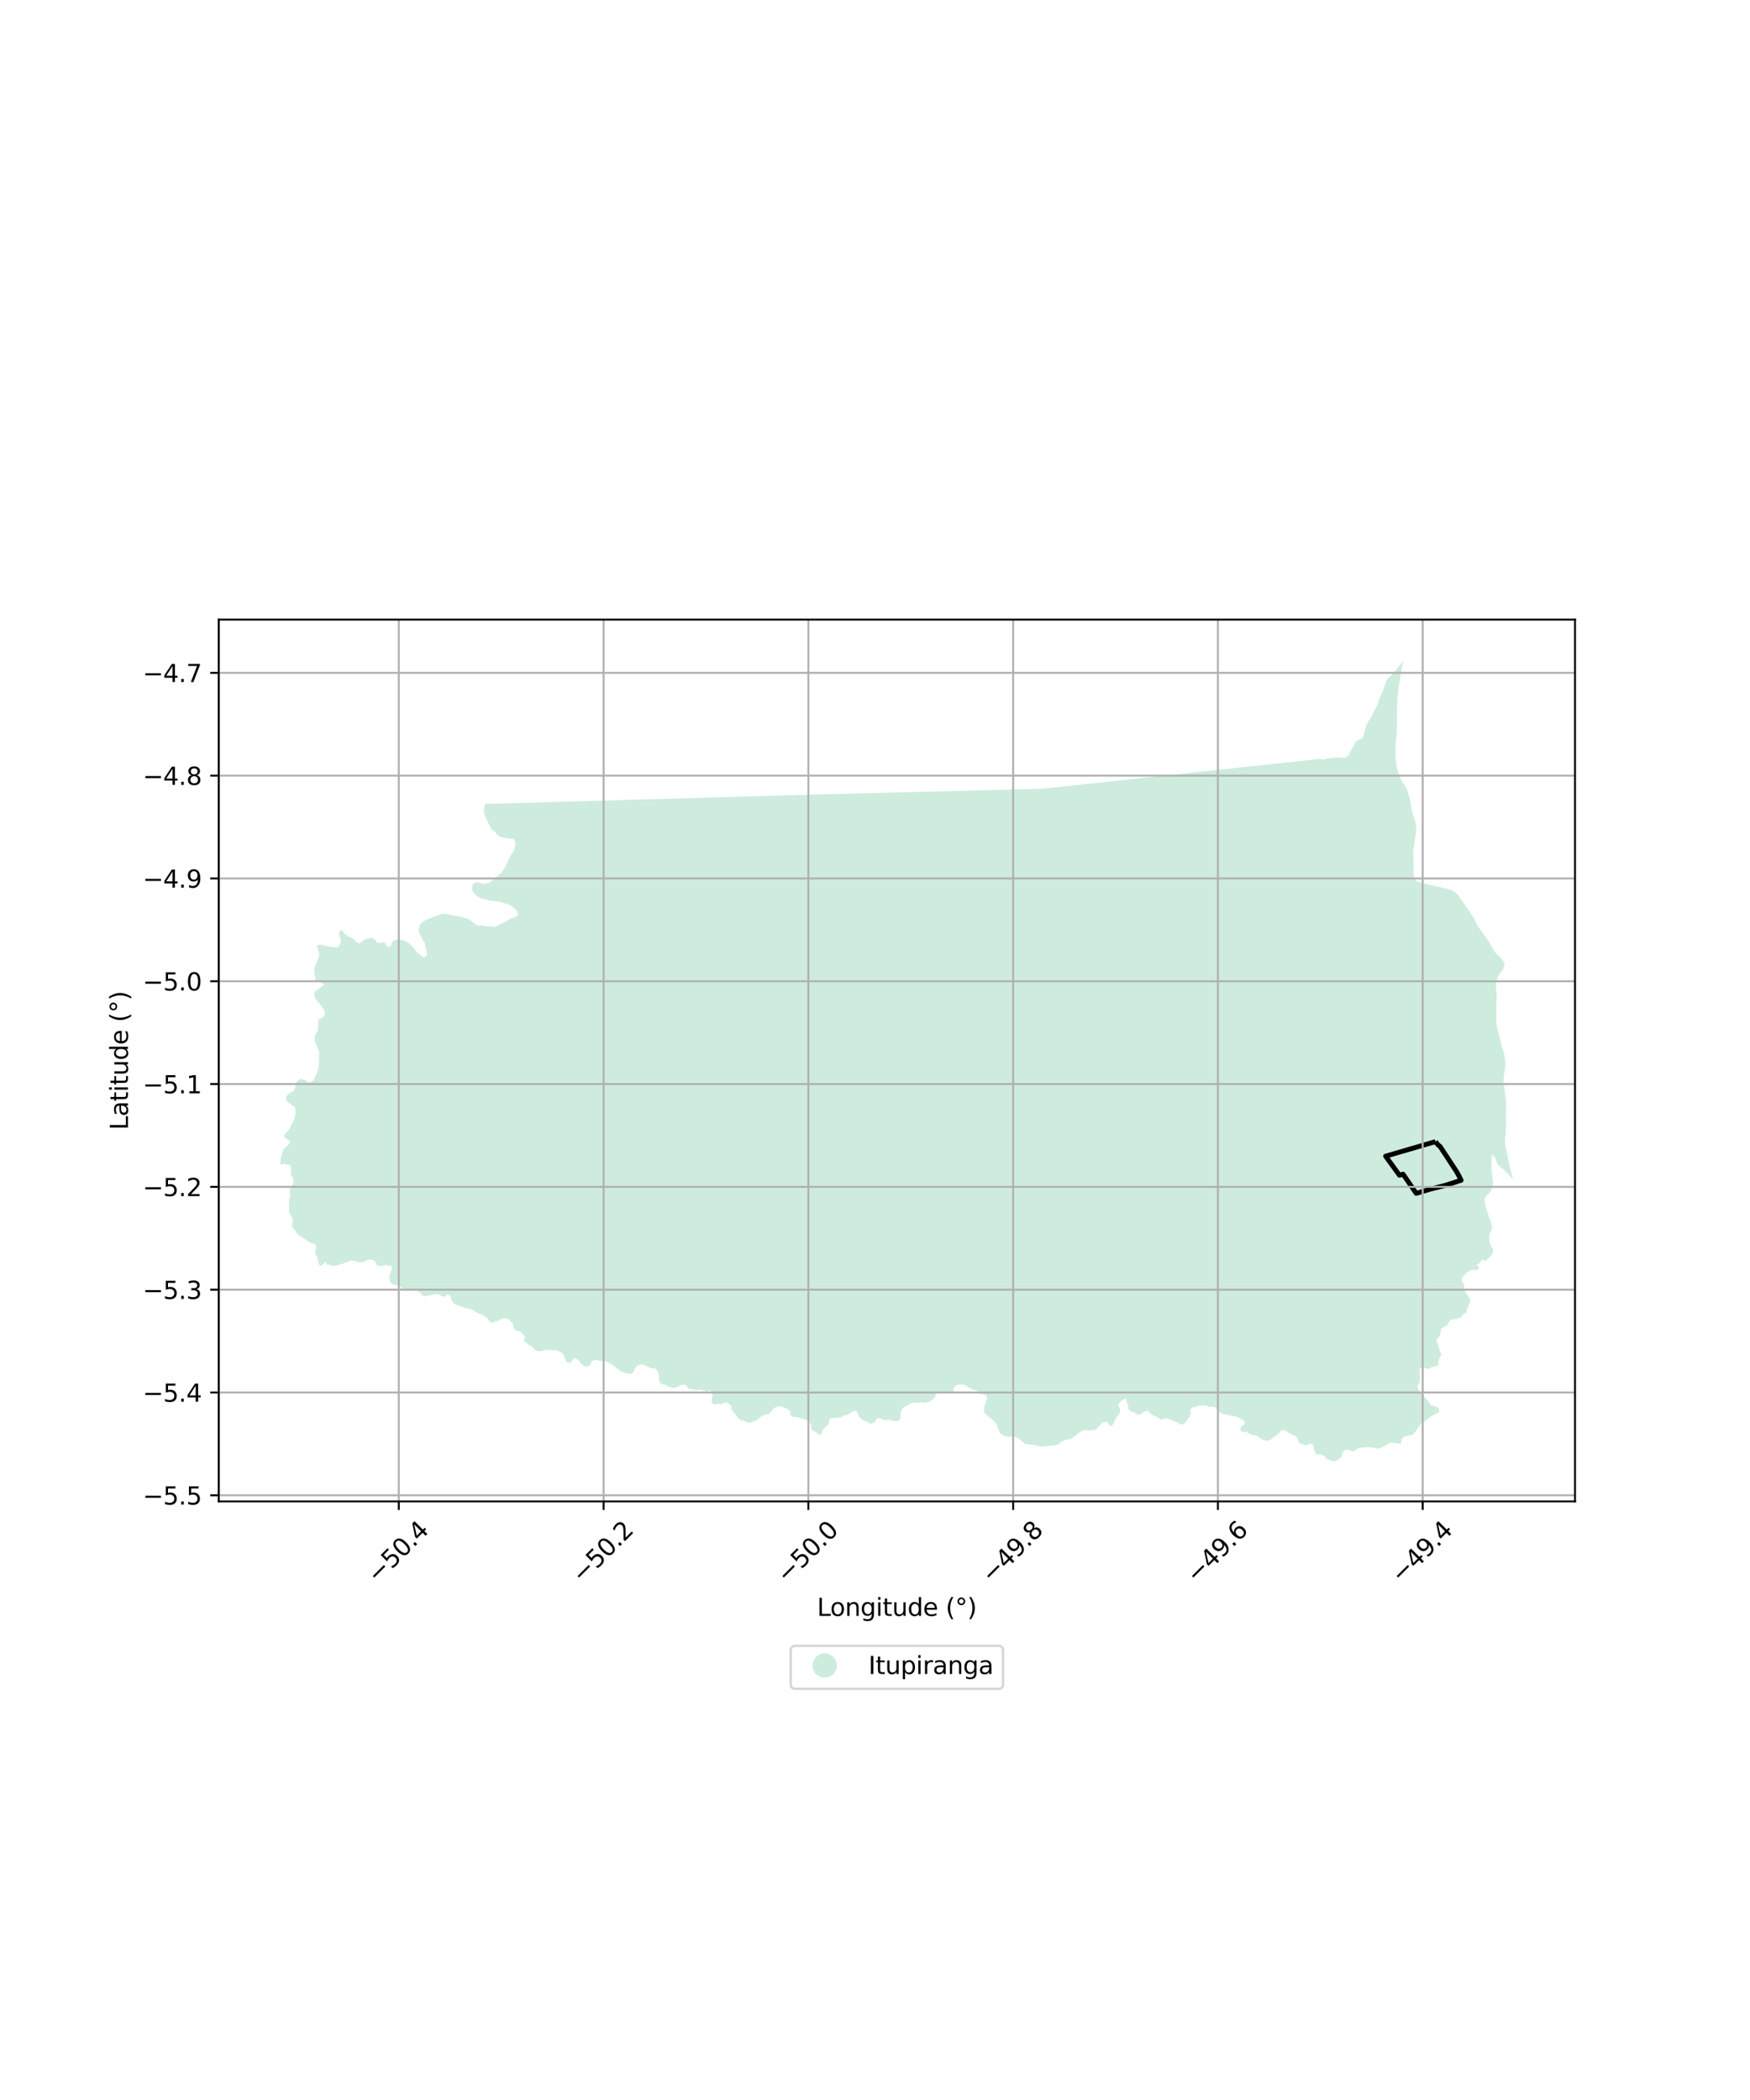 <?xml version="1.0" encoding="utf-8" standalone="no"?>
<!DOCTYPE svg PUBLIC "-//W3C//DTD SVG 1.1//EN"
  "http://www.w3.org/Graphics/SVG/1.1/DTD/svg11.dtd">
<svg xmlns:xlink="http://www.w3.org/1999/xlink" width="720pt" height="864pt" viewBox="0 0 720 864" xmlns="http://www.w3.org/2000/svg" version="1.1">
 <defs>
  <style type="text/css">*{stroke-linejoin: round; stroke-linecap: butt}</style>
 </defs>
 <g id="figure_1">
  <g id="patch_1">
   <path d="M 0 864 
L 720 864 
L 720 0 
L 0 0 
z
" style="fill: #ffffff"/>
  </g>
  <g id="axes_1">
   <g id="patch_2">
    <path d="M 90 617.728 
L 648 617.728 
L 648 254.912 
L 90 254.912 
z
" style="fill: #ffffff"/>
   </g>
   <g id="PatchCollection_1">
    <path d="M 464.714 580.087 
L 464.33 579.726 
L 464.214 578.346 
L 463.605 577 
L 463.193 575.351 
L 462.011 575.924 
L 461.054 576.643 
L 460.828 576.812 
L 459.952 578.143 
L 460.786 579.45 
L 460.855 581.211 
L 459.709 582.589 
L 458.714 584.237 
L 458.221 585.537 
L 457.416 586.726 
L 456.196 586.265 
L 455.671 585.036 
L 454.371 585.072 
L 453.037 585.642 
L 452.077 586.866 
L 450.98 588.129 
L 449.339 588.435 
L 448.006 588.546 
L 446.218 588.35 
L 444.766 588.921 
L 443.548 589.726 
L 442.32 590.834 
L 441.288 591.559 
L 439.923 592.133 
L 438.654 592.321 
L 437.017 592.932 
L 435.569 594.193 
L 434.352 594.533 
L 433.98 594.6 
L 433.608 594.666 
L 432.863 594.799 
L 431.602 594.797 
L 428.138 595.248 
L 426.731 594.747 
L 425.011 594.439 
L 423.151 594.319 
L 421.735 594.084 
L 420.718 593.241 
L 419.455 591.971 
L 417.56 591.084 
L 415.416 591.118 
L 414.013 591.04 
L 412.645 590.501 
L 411.391 589.536 
L 410.665 587.928 
L 410.211 586.508 
L 409.449 585.163 
L 408.385 584.162 
L 407.365 583.395 
L 405.155 581.549 
L 404.746 580.052 
L 405.015 578.711 
L 405.621 576.796 
L 406.162 575.38 
L 405.845 574.269 
L 405.789 574.074 
L 404.524 573.614 
L 403.121 573.57 
L 402.204 572.34 
L 400.604 571.801 
L 398.674 570.876 
L 397.069 569.991 
L 395.852 569.568 
L 394.178 569.717 
L 392.881 570.21 
L 392.272 571.283 
L 392.258 572.548 
L 390.517 572.584 
L 389.172 573.154 
L 387.882 572.999 
L 386.548 572.917 
L 385.217 573.376 
L 384.83 574.561 
L 383.531 575.939 
L 382.194 576.704 
L 380.863 577.083 
L 378.703 577.05 
L 376.37 577.072 
L 374.919 577.299 
L 373.548 577.983 
L 372.17 578.862 
L 371.176 579.629 
L 370.682 580.891 
L 370.517 582.308 
L 370.553 583.651 
L 369.639 584.684 
L 368.423 584.566 
L 366.94 584.522 
L 365.45 584.063 
L 364.119 584.401 
L 362.632 583.747 
L 361.021 583.373 
L 360.351 584.433 
L 359.424 585.466 
L 358.766 585.572 
L 357.787 585.729 
L 356.759 584.923 
L 355.506 584.534 
L 354.289 583.803 
L 353.408 582.881 
L 353.001 581.651 
L 352.206 580.348 
L 350.79 580.613 
L 349.689 581.49 
L 348.391 582.255 
L 346.906 582.482 
L 345.558 583.358 
L 344.341 583.202 
L 342.936 583.467 
L 341.569 583.578 
L 341.028 584.689 
L 340.949 585.952 
L 339.917 586.795 
L 338.856 587.828 
L 338.268 589.244 
L 337.425 590.506 
L 337.317 590.445 
L 336.258 589.853 
L 335.292 588.882 
L 334.01 588.467 
L 333.705 587.161 
L 333.601 585.898 
L 332.406 584.517 
L 330.851 583.912 
L 327.538 582.977 
L 325.934 582.896 
L 324.989 582.009 
L 325.223 580.631 
L 323.921 579.665 
L 322.179 578.934 
L 320.88 578.507 
L 319.396 578.882 
L 318.248 579.455 
L 317.251 580.911 
L 315.987 581.904 
L 314.422 582.09 
L 312.703 583.045 
L 311.323 584.309 
L 308.697 585.33 
L 307.403 585.212 
L 306.183 584.594 
L 304.839 584.321 
L 303.702 583.588 
L 301.841 580.97 
L 301.01 579.972 
L 300.941 578.668 
L 299.944 577.552 
L 298.543 576.969 
L 296.939 577.617 
L 294.951 577.649 
L 293.429 577.911 
L 292.704 576.374 
L 293.172 574.611 
L 292.984 573.189 
L 292.224 571.995 
L 290.924 572.53 
L 287.976 571.722 
L 286.674 571.899 
L 286.434 571.931 
L 285.037 571.635 
L 282.982 571.2 
L 282.513 570.261 
L 281.869 569.771 
L 280.521 569.731 
L 278.813 570.566 
L 277.584 570.986 
L 276.249 570.979 
L 274.813 570.363 
L 273.512 569.665 
L 272.143 569.544 
L 271.196 568.351 
L 271.125 566.664 
L 270.971 565.165 
L 270.446 563.861 
L 269.453 563.011 
L 267.932 562.891 
L 265.076 561.577 
L 263.741 561.418 
L 262.137 561.912 
L 261.261 562.983 
L 260.723 564.322 
L 259.493 565.281 
L 257.74 565.082 
L 255.233 564.074 
L 251.921 561.412 
L 249.794 560.447 
L 248.377 559.941 
L 246.823 559.936 
L 245.22 559.469 
L 243.58 559.921 
L 242.887 561.571 
L 241.698 562.219 
L 240.21 561.984 
L 239.19 561.173 
L 238.465 560.095 
L 237.369 559.132 
L 236.218 558.669 
L 235.457 559.701 
L 234.618 560.657 
L 233.014 560.422 
L 231.997 557.615 
L 231.119 556.537 
L 229.412 555.726 
L 228.107 555.49 
L 226.328 555.443 
L 224.718 555.401 
L 222.997 555.816 
L 221.406 556.043 
L 220.178 555.463 
L 218.249 553.556 
L 217.232 553.241 
L 217.074 553.116 
L 216.954 552.747 
L 216.855 552.608 
L 216.595 552.592 
L 216.451 552.495 
L 216.461 552.285 
L 216.203 552.174 
L 215.98 552.062 
L 215.833 551.922 
L 215.778 551.787 
L 215.731 551.407 
L 215.731 550.698 
L 216.002 549.953 
L 214.98 548.803 
L 213.883 547.721 
L 212.209 547.372 
L 211.294 546.294 
L 211.259 544.912 
L 210.28 543.834 
L 209.095 542.677 
L 207.763 542.327 
L 206.309 542.629 
L 205.244 543.277 
L 204.478 543.507 
L 203.61 543.768 
L 202.108 544.3 
L 201.243 543.378 
L 200.484 542.298 
L 199.232 541.374 
L 197.814 540.675 
L 196.635 540.327 
L 195.536 539.67 
L 194.317 538.784 
L 192.876 538.43 
L 191.498 538.193 
L 190.314 537.693 
L 188.722 537.225 
L 187.119 536.605 
L 186.091 535.642 
L 185.563 534.488 
L 185.491 533.221 
L 183.936 532.562 
L 182.859 533.481 
L 181.561 533.206 
L 180.428 532.396 
L 178.707 532.543 
L 175.466 533.258 
L 173.907 533.137 
L 173.148 532.057 
L 171.817 531.095 
L 170.564 530.781 
L 167.661 530.924 
L 166.41 530.726 
L 165.345 529.996 
L 164.043 528.953 
L 162.791 528.563 
L 161.461 528.522 
L 160.58 527.442 
L 160.173 525.982 
L 160.253 524.714 
L 161.212 522.147 
L 161.109 520.88 
L 159.774 520.609 
L 158.136 520.561 
L 156.721 521.017 
L 155.607 520.671 
L 155.478 520.631 
L 154.965 520.472 
L 154.793 519.891 
L 154.763 519.79 
L 154.555 519.089 
L 153.453 518.393 
L 151.969 518.196 
L 150.705 518.535 
L 149.642 519.221 
L 148.074 519.37 
L 146.586 519.054 
L 145.101 518.59 
L 143.848 518.777 
L 140.863 519.992 
L 139.528 520.294 
L 138.196 520.748 
L 136.932 520.935 
L 135.796 520.277 
L 134.463 520.349 
L 134.007 519.043 
L 132.964 520.152 
L 131.714 520.835 
L 130.871 519.606 
L 130.845 518.378 
L 130.392 516.955 
L 129.595 515.761 
L 130.142 513.198 
L 129.539 511.848 
L 127.932 511.417 
L 122.921 508.165 
L 122.457 507.864 
L 121.766 506.791 
L 120.082 504.593 
L 120.291 503.248 
L 120.431 501.636 
L 119.777 500.185 
L 118.923 498.964 
L 119.015 495.088 
L 118.89 493.749 
L 119.449 492.363 
L 119.286 491.139 
L 119.275 489.833 
L 119.495 488.568 
L 120.28 487.563 
L 120.805 486.178 
L 120.527 484.569 
L 119.802 483.385 
L 119.626 481.931 
L 119.779 480.587 
L 119.532 479.286 
L 118.129 479.183 
L 116.828 478.846 
L 115.364 479.19 
L 115.401 477.556 
L 115.59 476.173 
L 116.069 474.673 
L 116.432 473.098 
L 117.648 471.744 
L 118.7 470.97 
L 119.377 469.623 
L 118.385 468.823 
L 117.154 468.184 
L 116.923 466.841 
L 118.842 464.91 
L 119.52 463.868 
L 119.894 462.598 
L 120.876 461.058 
L 121.276 459.674 
L 121.568 458.255 
L 121.556 456.736 
L 121.24 455.417 
L 120.212 454.697 
L 120.043 454.62 
L 119.133 454.015 
L 117.601 452.619 
L 117.715 451.817 
L 117.821 451.071 
L 118.723 449.989 
L 120.958 448.71 
L 121.452 447.325 
L 121.777 445.719 
L 122.539 444.623 
L 123.838 443.859 
L 125.661 444.484 
L 126.798 445.371 
L 128.286 445.144 
L 129.325 443.998 
L 129.863 442.353 
L 130.555 441.166 
L 131.022 439.632 
L 131.175 438.287 
L 131.302 433.839 
L 131.196 432.419 
L 130.483 430.613 
L 129.923 429.459 
L 129.43 427.652 
L 129.663 425.887 
L 130.508 424.469 
L 130.858 423.208 
L 130.787 421.325 
L 131.069 419.446 
L 132.744 418.608 
L 133.736 417.27 
L 133.516 415.966 
L 132.615 414.386 
L 131.701 413.196 
L 130.485 411.806 
L 129.724 410.69 
L 129.315 409.497 
L 129.515 407.927 
L 130.998 406.972 
L 132.345 405.984 
L 133.408 405.066 
L 131.621 403.937 
L 129.807 403.611 
L 129.735 402.267 
L 129.43 400.735 
L 129.279 399.311 
L 129.466 398.046 
L 129.888 396.7 
L 130.494 395.628 
L 130.988 394.128 
L 131.304 392.901 
L 131.221 391.596 
L 130.495 390.175 
L 130.682 388.792 
L 132.098 388.678 
L 133.654 389.136 
L 137.893 389.788 
L 139.191 389.712 
L 139.985 388.292 
L 140.221 387.065 
L 139.834 385.529 
L 139.378 384.184 
L 140.069 382.572 
L 141.166 383.223 
L 142.011 384.376 
L 143.533 385.413 
L 144.831 385.91 
L 144.912 385.972 
L 145.941 386.756 
L 146.773 387.717 
L 147.954 388.214 
L 149.031 387.178 
L 150.25 386.45 
L 151.546 386.027 
L 152.578 385.954 
L 153.187 385.911 
L 153.644 386.206 
L 154.437 386.718 
L 155.127 387.832 
L 156.848 387.907 
L 158.37 387.638 
L 158.825 388.98 
L 160.125 389.828 
L 160.921 388.79 
L 161.271 387.561 
L 162.406 386.792 
L 164.043 386.677 
L 165.646 386.794 
L 167.333 387.445 
L 168.816 388.559 
L 169.966 389.709 
L 171.909 392.169 
L 173.159 393.052 
L 174.273 393.934 
L 175.558 393.241 
L 175.675 391.896 
L 175.3 390.555 
L 174.879 389.366 
L 174.799 387.904 
L 173.922 386.676 
L 173.614 386.017 
L 173.311 385.37 
L 172.587 384.178 
L 172.248 382.569 
L 172.4 381.338 
L 173.043 380.072 
L 174.223 379.035 
L 175.677 378.306 
L 177.28 377.652 
L 180.519 376.538 
L 181.856 375.999 
L 183.375 375.961 
L 187.227 376.844 
L 188.945 377.033 
L 191.73 377.801 
L 193.135 378.376 
L 194.431 379.416 
L 195.697 380.298 
L 196.95 380.875 
L 198.248 380.643 
L 200.194 381.139 
L 201.643 381.139 
L 203.361 381.409 
L 204.612 380.985 
L 205.641 380.296 
L 206.98 379.796 
L 208.463 378.952 
L 209.527 378.259 
L 210.758 377.645 
L 212.128 377.336 
L 213.227 376.337 
L 212.771 374.92 
L 210.819 372.919 
L 208.31 371.811 
L 206.743 371.388 
L 205.559 370.925 
L 201.524 370.543 
L 200.002 370.081 
L 198.013 369.622 
L 196.798 369.008 
L 195.544 368.163 
L 194.35 366.632 
L 194.199 365.284 
L 194.618 363.518 
L 196.34 362.944 
L 197.895 363.364 
L 199.348 363.672 
L 201.104 363.25 
L 202.167 362.596 
L 203.502 361.519 
L 205.34 359.906 
L 206.404 358.793 
L 207.706 357.102 
L 209.446 353.225 
L 210.405 351.499 
L 211.588 349.732 
L 211.996 347.886 
L 212.081 346.622 
L 211.472 345.125 
L 210.021 345.122 
L 206.153 344.436 
L 204.604 343.552 
L 203.808 342.285 
L 202.474 341.517 
L 201.478 339.866 
L 200.179 336.949 
L 199.535 335.872 
L 199.033 333.684 
L 199.268 332.11 
L 199.652 330.764 
L 307.032 327.691 
L 332.405 326.959 
L 346.446 326.605 
L 353.203 326.434 
L 409.924 324.995 
L 428.666 324.517 
L 441.466 323.145 
L 470.295 320.053 
L 511.623 315.615 
L 541.515 312.403 
L 543.024 312.24 
L 544.371 312.505 
L 545.83 312.096 
L 547.492 311.959 
L 549.344 311.684 
L 550.722 311.66 
L 552.899 311.839 
L 554.723 310.946 
L 555.908 308.486 
L 556.722 307.215 
L 557.754 305.229 
L 558.903 304.367 
L 560.623 303.788 
L 560.869 302.516 
L 561.405 301.35 
L 561.721 299.826 
L 562.155 298.259 
L 562.939 296.882 
L 563.923 295.426 
L 566.474 290.379 
L 567.762 286.877 
L 568.847 284.583 
L 569.34 283.207 
L 569.726 281.847 
L 570.334 280.229 
L 571.059 278.998 
L 572.219 278.09 
L 573.696 276.444 
L 574.576 275.367 
L 576.857 272.577 
L 577.752 271.404 
L 577.214 272.661 
L 576.714 274.499 
L 576.491 276.373 
L 576.186 277.942 
L 575.929 280.018 
L 575.529 282.144 
L 574.9 287.464 
L 574.7 295.198 
L 574.781 297.218 
L 574.629 301.8 
L 574.231 305.352 
L 574.172 311.214 
L 574.29 313.013 
L 574.699 315.816 
L 575.214 317.872 
L 576.315 320.64 
L 577.317 322.403 
L 578.278 323.54 
L 578.796 324.826 
L 579.965 328.17 
L 580.315 329.994 
L 580.634 332.166 
L 581.03 334.104 
L 582.164 337.734 
L 582.447 339.158 
L 582.565 340.133 
L 582.716 341.383 
L 581.485 349.772 
L 581.392 351.092 
L 581.636 355.811 
L 581.545 359.042 
L 581.695 360.497 
L 582.397 362.117 
L 582.572 362.264 
L 583.208 362.805 
L 584.447 363.052 
L 590.12 364.53 
L 594.734 365.529 
L 596.918 366.127 
L 598.372 366.948 
L 599.765 368.063 
L 601.484 370.598 
L 603.064 372.753 
L 606.422 377.789 
L 608.201 381.342 
L 611.584 385.996 
L 612.505 387.377 
L 614.497 390.84 
L 614.715 391.166 
L 615.292 392.028 
L 616.591 393.124 
L 617.821 394.584 
L 618.757 395.873 
L 618.978 396.47 
L 618.731 398.131 
L 618.334 398.984 
L 617.396 400.039 
L 616.753 401.035 
L 616.311 401.858 
L 615.555 403.927 
L 615.553 404.136 
L 615.537 407.228 
L 615.714 408.778 
L 615.806 411.004 
L 615.608 413.038 
L 615.688 414.688 
L 615.562 418.355 
L 615.572 419.645 
L 615.704 420.844 
L 615.948 423.067 
L 616.391 424.272 
L 616.929 426.723 
L 618.019 430.928 
L 618.591 432.342 
L 619.307 436.173 
L 619.45 437.755 
L 619.225 439.742 
L 618.757 442.167 
L 618.604 443.605 
L 618.58 445.618 
L 618.896 447.228 
L 619.2 449.449 
L 619.702 454.108 
L 619.679 455.44 
L 619.607 459.732 
L 619.625 461.501 
L 619.643 463.259 
L 619.467 466.749 
L 619.224 468.306 
L 619.225 471.123 
L 619.752 473.09 
L 620.205 475.665 
L 620.593 477.267 
L 621.074 479.681 
L 621.387 480.963 
L 621.774 482.218 
L 622.216 484.362 
L 622.636 485.466 
L 621.598 484.229 
L 618.622 481.156 
L 617.234 480.01 
L 615.922 478.678 
L 615.571 477.492 
L 615.034 476.195 
L 613.713 474.886 
L 613.632 481.49 
L 613.911 483.325 
L 614.309 486.693 
L 614.061 488.685 
L 613.303 489.914 
L 612.403 491.149 
L 611.385 492.113 
L 610.738 493.646 
L 610.907 494.556 
L 611.336 496.86 
L 612.812 501.215 
L 613.595 503.28 
L 613.944 504.692 
L 613.608 506.074 
L 612.752 507.994 
L 612.763 509.604 
L 612.846 510.941 
L 613.313 512.47 
L 614.309 514.034 
L 614.286 515.452 
L 613.264 516.877 
L 611.085 518.836 
L 609.851 518.047 
L 608.95 519.511 
L 607.581 520.478 
L 608.659 521.732 
L 607.298 522.661 
L 605.627 522.331 
L 604.235 523.07 
L 603.795 523.309 
L 601.615 525.498 
L 601.389 526.915 
L 602.432 528.592 
L 602.407 530.354 
L 603.215 532.147 
L 604.024 533.14 
L 604.914 534.704 
L 604.654 536.121 
L 603.53 538.81 
L 603.236 540.23 
L 601.94 540.66 
L 601.307 541.85 
L 600.175 542.358 
L 598.772 542.788 
L 597.13 542.839 
L 596.115 543.803 
L 595.468 545.223 
L 592.861 546.737 
L 592.602 548.691 
L 592.124 549.842 
L 591.025 551.269 
L 592.229 555.279 
L 593.012 557.268 
L 592.217 558.802 
L 591.806 560.262 
L 591.784 561.795 
L 588.86 562.58 
L 587.538 563.28 
L 585.51 562.567 
L 583.919 563.151 
L 584.036 565.102 
L 584.281 566.9 
L 583.953 568.778 
L 583.207 570.127 
L 583.557 571.733 
L 584.857 573.256 
L 586.166 574.932 
L 587.698 576.452 
L 588.516 577.978 
L 591.866 579.215 
L 592.179 580.899 
L 590.741 581.753 
L 588.881 582.685 
L 587.827 583.536 
L 586.648 584.384 
L 584.378 585.896 
L 583.813 587.01 
L 582.609 588.624 
L 581.504 589.981 
L 581.321 590.205 
L 579.31 590.793 
L 577.636 591.077 
L 576.618 592.155 
L 576.596 592.317 
L 576.373 593.995 
L 574.92 593.892 
L 573.504 593.631 
L 571.797 593.527 
L 570.394 594.498 
L 569.187 595.231 
L 567.701 595.819 
L 566.448 596.019 
L 564.963 595.607 
L 563.174 595.43 
L 561.569 595.361 
L 558.681 595.841 
L 557.055 597.119 
L 555.72 596.897 
L 554.164 596.333 
L 552.981 596.761 
L 552.186 598.072 
L 551.824 599.603 
L 550.115 600.764 
L 548.64 601.236 
L 547.26 600.824 
L 545.655 600.184 
L 545.035 599.041 
L 543.045 598.346 
L 541.735 598.505 
L 540.905 597.314 
L 540.565 596.012 
L 540.297 594.248 
L 538.892 593.938 
L 537.289 594.664 
L 535.769 594.201 
L 534.434 593.624 
L 533.907 592.164 
L 533.404 591.016 
L 530.631 589.744 
L 529.145 588.705 
L 527.435 588.322 
L 526.209 589.62 
L 525.072 590.54 
L 523.774 591.457 
L 522.626 592.411 
L 521.409 592.833 
L 520.042 592.522 
L 518.81 591.948 
L 517.747 591.139 
L 516.461 590.486 
L 515.161 590.446 
L 512.608 589.099 
L 511.088 589.17 
L 510.26 588.135 
L 510.831 586.793 
L 511.895 586.144 
L 512.167 584.918 
L 510.527 583.729 
L 508.586 582.763 
L 507.251 582.685 
L 505.236 582.108 
L 503.414 581.874 
L 502.186 581.333 
L 501.085 580.487 
L 500.068 579.068 
L 498.837 578.685 
L 497.352 578.87 
L 496.219 578.219 
L 493.125 578.287 
L 491.91 578.937 
L 490.576 578.973 
L 489.732 580.043 
L 489.919 581.388 
L 489.581 582.614 
L 488.506 584.069 
L 487.664 585.329 
L 486.563 586.02 
L 485.228 585.9 
L 484.283 585.056 
L 482.561 584.592 
L 481.496 583.978 
L 480.209 583.667 
L 478.947 583.588 
L 477.799 584.199 
L 476.699 583.433 
L 475.565 582.739 
L 474.334 582.313 
L 473.081 581.353 
L 472.101 580.353 
L 470.531 580.887 
L 469.234 581.884 
L 467.98 582.034 
L 466.952 581.263 
L 465.432 580.763 
L 464.714 580.087 
" clip-path="url(#p2e268114ed)" style="fill: #b3e2cd; fill-opacity: 0.65"/>
   </g>
   <g id="PatchCollection_2">
    <path d="M 590.575 469.702 
L 591.742 471.143 
L 592.436 471.623 
L 595.136 475.716 
L 596.135 477.258 
L 599.297 482.067 
L 600.21 483.735 
L 601.149 485.597 
L 594.514 487.733 
L 588.513 489.24 
L 582.679 490.991 
L 577.254 483.08 
L 575.775 483.516 
L 570.087 475.682 
L 590.575 469.702 
" clip-path="url(#p2e268114ed)" style="fill: none; stroke: #000000; stroke-width: 2"/>
   </g>
   <g id="matplotlib.axis_1">
    <g id="xtick_1">
     <g id="line2d_1">
      <path d="M 164.081 617.728 
L 164.081 254.912 
" clip-path="url(#p2e268114ed)" style="fill: none; stroke: #b0b0b0; stroke-width: 0.8; stroke-linecap: square"/>
     </g>
     <g id="line2d_2">
      <defs>
       <path id="m5458755955" d="M 0 0 
L 0 3.5 
" style="stroke: #000000; stroke-width: 0.8"/>
      </defs>
      <g>
       <use xlink:href="#m5458755955" x="164.081" y="617.728" style="stroke: #000000; stroke-width: 0.8"/>
      </g>
     </g>
     <g id="text_1">
      <!-- −50.4 -->
      <g transform="translate(155.197 651.77) rotate(-45) scale(0.1 -0.1)">
       <defs>
        <path id="DejaVuSans-2212" d="M 678 2272 
L 4684 2272 
L 4684 1741 
L 678 1741 
L 678 2272 
z
" transform="scale(0.016)"/>
        <path id="DejaVuSans-35" d="M 691 4666 
L 3169 4666 
L 3169 4134 
L 1269 4134 
L 1269 2991 
Q 1406 3038 1543 3061 
Q 1681 3084 1819 3084 
Q 2600 3084 3056 2656 
Q 3513 2228 3513 1497 
Q 3513 744 3044 326 
Q 2575 -91 1722 -91 
Q 1428 -91 1123 -41 
Q 819 9 494 109 
L 494 744 
Q 775 591 1075 516 
Q 1375 441 1709 441 
Q 2250 441 2565 725 
Q 2881 1009 2881 1497 
Q 2881 1984 2565 2268 
Q 2250 2553 1709 2553 
Q 1456 2553 1204 2497 
Q 953 2441 691 2322 
L 691 4666 
z
" transform="scale(0.016)"/>
        <path id="DejaVuSans-30" d="M 2034 4250 
Q 1547 4250 1301 3770 
Q 1056 3291 1056 2328 
Q 1056 1369 1301 889 
Q 1547 409 2034 409 
Q 2525 409 2770 889 
Q 3016 1369 3016 2328 
Q 3016 3291 2770 3770 
Q 2525 4250 2034 4250 
z
M 2034 4750 
Q 2819 4750 3233 4129 
Q 3647 3509 3647 2328 
Q 3647 1150 3233 529 
Q 2819 -91 2034 -91 
Q 1250 -91 836 529 
Q 422 1150 422 2328 
Q 422 3509 836 4129 
Q 1250 4750 2034 4750 
z
" transform="scale(0.016)"/>
        <path id="DejaVuSans-2e" d="M 684 794 
L 1344 794 
L 1344 0 
L 684 0 
L 684 794 
z
" transform="scale(0.016)"/>
        <path id="DejaVuSans-34" d="M 2419 4116 
L 825 1625 
L 2419 1625 
L 2419 4116 
z
M 2253 4666 
L 3047 4666 
L 3047 1625 
L 3713 1625 
L 3713 1100 
L 3047 1100 
L 3047 0 
L 2419 0 
L 2419 1100 
L 313 1100 
L 313 1709 
L 2253 4666 
z
" transform="scale(0.016)"/>
       </defs>
       <use xlink:href="#DejaVuSans-2212"/>
       <use xlink:href="#DejaVuSans-35" transform="translate(83.789 0)"/>
       <use xlink:href="#DejaVuSans-30" transform="translate(147.412 0)"/>
       <use xlink:href="#DejaVuSans-2e" transform="translate(211.035 0)"/>
       <use xlink:href="#DejaVuSans-34" transform="translate(242.822 0)"/>
      </g>
     </g>
    </g>
    <g id="xtick_2">
     <g id="line2d_3">
      <path d="M 248.331 617.728 
L 248.331 254.912 
" clip-path="url(#p2e268114ed)" style="fill: none; stroke: #b0b0b0; stroke-width: 0.8; stroke-linecap: square"/>
     </g>
     <g id="line2d_4">
      <g>
       <use xlink:href="#m5458755955" x="248.331" y="617.728" style="stroke: #000000; stroke-width: 0.8"/>
      </g>
     </g>
     <g id="text_2">
      <!-- −50.2 -->
      <g transform="translate(239.448 651.77) rotate(-45) scale(0.1 -0.1)">
       <defs>
        <path id="DejaVuSans-32" d="M 1228 531 
L 3431 531 
L 3431 0 
L 469 0 
L 469 531 
Q 828 903 1448 1529 
Q 2069 2156 2228 2338 
Q 2531 2678 2651 2914 
Q 2772 3150 2772 3378 
Q 2772 3750 2511 3984 
Q 2250 4219 1831 4219 
Q 1534 4219 1204 4116 
Q 875 4013 500 3803 
L 500 4441 
Q 881 4594 1212 4672 
Q 1544 4750 1819 4750 
Q 2544 4750 2975 4387 
Q 3406 4025 3406 3419 
Q 3406 3131 3298 2873 
Q 3191 2616 2906 2266 
Q 2828 2175 2409 1742 
Q 1991 1309 1228 531 
z
" transform="scale(0.016)"/>
       </defs>
       <use xlink:href="#DejaVuSans-2212"/>
       <use xlink:href="#DejaVuSans-35" transform="translate(83.789 0)"/>
       <use xlink:href="#DejaVuSans-30" transform="translate(147.412 0)"/>
       <use xlink:href="#DejaVuSans-2e" transform="translate(211.035 0)"/>
       <use xlink:href="#DejaVuSans-32" transform="translate(242.822 0)"/>
      </g>
     </g>
    </g>
    <g id="xtick_3">
     <g id="line2d_5">
      <path d="M 332.582 617.728 
L 332.582 254.912 
" clip-path="url(#p2e268114ed)" style="fill: none; stroke: #b0b0b0; stroke-width: 0.8; stroke-linecap: square"/>
     </g>
     <g id="line2d_6">
      <g>
       <use xlink:href="#m5458755955" x="332.582" y="617.728" style="stroke: #000000; stroke-width: 0.8"/>
      </g>
     </g>
     <g id="text_3">
      <!-- −50.0 -->
      <g transform="translate(323.698 651.77) rotate(-45) scale(0.1 -0.1)">
       <use xlink:href="#DejaVuSans-2212"/>
       <use xlink:href="#DejaVuSans-35" transform="translate(83.789 0)"/>
       <use xlink:href="#DejaVuSans-30" transform="translate(147.412 0)"/>
       <use xlink:href="#DejaVuSans-2e" transform="translate(211.035 0)"/>
       <use xlink:href="#DejaVuSans-30" transform="translate(242.822 0)"/>
      </g>
     </g>
    </g>
    <g id="xtick_4">
     <g id="line2d_7">
      <path d="M 416.833 617.728 
L 416.833 254.912 
" clip-path="url(#p2e268114ed)" style="fill: none; stroke: #b0b0b0; stroke-width: 0.8; stroke-linecap: square"/>
     </g>
     <g id="line2d_8">
      <g>
       <use xlink:href="#m5458755955" x="416.833" y="617.728" style="stroke: #000000; stroke-width: 0.8"/>
      </g>
     </g>
     <g id="text_4">
      <!-- −49.8 -->
      <g transform="translate(407.949 651.77) rotate(-45) scale(0.1 -0.1)">
       <defs>
        <path id="DejaVuSans-39" d="M 703 97 
L 703 672 
Q 941 559 1184 500 
Q 1428 441 1663 441 
Q 2288 441 2617 861 
Q 2947 1281 2994 2138 
Q 2813 1869 2534 1725 
Q 2256 1581 1919 1581 
Q 1219 1581 811 2004 
Q 403 2428 403 3163 
Q 403 3881 828 4315 
Q 1253 4750 1959 4750 
Q 2769 4750 3195 4129 
Q 3622 3509 3622 2328 
Q 3622 1225 3098 567 
Q 2575 -91 1691 -91 
Q 1453 -91 1209 -44 
Q 966 3 703 97 
z
M 1959 2075 
Q 2384 2075 2632 2365 
Q 2881 2656 2881 3163 
Q 2881 3666 2632 3958 
Q 2384 4250 1959 4250 
Q 1534 4250 1286 3958 
Q 1038 3666 1038 3163 
Q 1038 2656 1286 2365 
Q 1534 2075 1959 2075 
z
" transform="scale(0.016)"/>
        <path id="DejaVuSans-38" d="M 2034 2216 
Q 1584 2216 1326 1975 
Q 1069 1734 1069 1313 
Q 1069 891 1326 650 
Q 1584 409 2034 409 
Q 2484 409 2743 651 
Q 3003 894 3003 1313 
Q 3003 1734 2745 1975 
Q 2488 2216 2034 2216 
z
M 1403 2484 
Q 997 2584 770 2862 
Q 544 3141 544 3541 
Q 544 4100 942 4425 
Q 1341 4750 2034 4750 
Q 2731 4750 3128 4425 
Q 3525 4100 3525 3541 
Q 3525 3141 3298 2862 
Q 3072 2584 2669 2484 
Q 3125 2378 3379 2068 
Q 3634 1759 3634 1313 
Q 3634 634 3220 271 
Q 2806 -91 2034 -91 
Q 1263 -91 848 271 
Q 434 634 434 1313 
Q 434 1759 690 2068 
Q 947 2378 1403 2484 
z
M 1172 3481 
Q 1172 3119 1398 2916 
Q 1625 2713 2034 2713 
Q 2441 2713 2670 2916 
Q 2900 3119 2900 3481 
Q 2900 3844 2670 4047 
Q 2441 4250 2034 4250 
Q 1625 4250 1398 4047 
Q 1172 3844 1172 3481 
z
" transform="scale(0.016)"/>
       </defs>
       <use xlink:href="#DejaVuSans-2212"/>
       <use xlink:href="#DejaVuSans-34" transform="translate(83.789 0)"/>
       <use xlink:href="#DejaVuSans-39" transform="translate(147.412 0)"/>
       <use xlink:href="#DejaVuSans-2e" transform="translate(211.035 0)"/>
       <use xlink:href="#DejaVuSans-38" transform="translate(242.822 0)"/>
      </g>
     </g>
    </g>
    <g id="xtick_5">
     <g id="line2d_9">
      <path d="M 501.083 617.728 
L 501.083 254.912 
" clip-path="url(#p2e268114ed)" style="fill: none; stroke: #b0b0b0; stroke-width: 0.8; stroke-linecap: square"/>
     </g>
     <g id="line2d_10">
      <g>
       <use xlink:href="#m5458755955" x="501.083" y="617.728" style="stroke: #000000; stroke-width: 0.8"/>
      </g>
     </g>
     <g id="text_5">
      <!-- −49.6 -->
      <g transform="translate(492.2 651.77) rotate(-45) scale(0.1 -0.1)">
       <defs>
        <path id="DejaVuSans-36" d="M 2113 2584 
Q 1688 2584 1439 2293 
Q 1191 2003 1191 1497 
Q 1191 994 1439 701 
Q 1688 409 2113 409 
Q 2538 409 2786 701 
Q 3034 994 3034 1497 
Q 3034 2003 2786 2293 
Q 2538 2584 2113 2584 
z
M 3366 4563 
L 3366 3988 
Q 3128 4100 2886 4159 
Q 2644 4219 2406 4219 
Q 1781 4219 1451 3797 
Q 1122 3375 1075 2522 
Q 1259 2794 1537 2939 
Q 1816 3084 2150 3084 
Q 2853 3084 3261 2657 
Q 3669 2231 3669 1497 
Q 3669 778 3244 343 
Q 2819 -91 2113 -91 
Q 1303 -91 875 529 
Q 447 1150 447 2328 
Q 447 3434 972 4092 
Q 1497 4750 2381 4750 
Q 2619 4750 2861 4703 
Q 3103 4656 3366 4563 
z
" transform="scale(0.016)"/>
       </defs>
       <use xlink:href="#DejaVuSans-2212"/>
       <use xlink:href="#DejaVuSans-34" transform="translate(83.789 0)"/>
       <use xlink:href="#DejaVuSans-39" transform="translate(147.412 0)"/>
       <use xlink:href="#DejaVuSans-2e" transform="translate(211.035 0)"/>
       <use xlink:href="#DejaVuSans-36" transform="translate(242.822 0)"/>
      </g>
     </g>
    </g>
    <g id="xtick_6">
     <g id="line2d_11">
      <path d="M 585.334 617.728 
L 585.334 254.912 
" clip-path="url(#p2e268114ed)" style="fill: none; stroke: #b0b0b0; stroke-width: 0.8; stroke-linecap: square"/>
     </g>
     <g id="line2d_12">
      <g>
       <use xlink:href="#m5458755955" x="585.334" y="617.728" style="stroke: #000000; stroke-width: 0.8"/>
      </g>
     </g>
     <g id="text_6">
      <!-- −49.4 -->
      <g transform="translate(576.45 651.77) rotate(-45) scale(0.1 -0.1)">
       <use xlink:href="#DejaVuSans-2212"/>
       <use xlink:href="#DejaVuSans-34" transform="translate(83.789 0)"/>
       <use xlink:href="#DejaVuSans-39" transform="translate(147.412 0)"/>
       <use xlink:href="#DejaVuSans-2e" transform="translate(211.035 0)"/>
       <use xlink:href="#DejaVuSans-34" transform="translate(242.822 0)"/>
      </g>
     </g>
    </g>
    <g id="text_7">
     <!-- Longitude (°) -->
     <g transform="translate(336.14 664.839) scale(0.1 -0.1)">
      <defs>
       <path id="DejaVuSans-4c" d="M 628 4666 
L 1259 4666 
L 1259 531 
L 3531 531 
L 3531 0 
L 628 0 
L 628 4666 
z
" transform="scale(0.016)"/>
       <path id="DejaVuSans-6f" d="M 1959 3097 
Q 1497 3097 1228 2736 
Q 959 2375 959 1747 
Q 959 1119 1226 758 
Q 1494 397 1959 397 
Q 2419 397 2687 759 
Q 2956 1122 2956 1747 
Q 2956 2369 2687 2733 
Q 2419 3097 1959 3097 
z
M 1959 3584 
Q 2709 3584 3137 3096 
Q 3566 2609 3566 1747 
Q 3566 888 3137 398 
Q 2709 -91 1959 -91 
Q 1206 -91 779 398 
Q 353 888 353 1747 
Q 353 2609 779 3096 
Q 1206 3584 1959 3584 
z
" transform="scale(0.016)"/>
       <path id="DejaVuSans-6e" d="M 3513 2113 
L 3513 0 
L 2938 0 
L 2938 2094 
Q 2938 2591 2744 2837 
Q 2550 3084 2163 3084 
Q 1697 3084 1428 2787 
Q 1159 2491 1159 1978 
L 1159 0 
L 581 0 
L 581 3500 
L 1159 3500 
L 1159 2956 
Q 1366 3272 1645 3428 
Q 1925 3584 2291 3584 
Q 2894 3584 3203 3211 
Q 3513 2838 3513 2113 
z
" transform="scale(0.016)"/>
       <path id="DejaVuSans-67" d="M 2906 1791 
Q 2906 2416 2648 2759 
Q 2391 3103 1925 3103 
Q 1463 3103 1205 2759 
Q 947 2416 947 1791 
Q 947 1169 1205 825 
Q 1463 481 1925 481 
Q 2391 481 2648 825 
Q 2906 1169 2906 1791 
z
M 3481 434 
Q 3481 -459 3084 -895 
Q 2688 -1331 1869 -1331 
Q 1566 -1331 1297 -1286 
Q 1028 -1241 775 -1147 
L 775 -588 
Q 1028 -725 1275 -790 
Q 1522 -856 1778 -856 
Q 2344 -856 2625 -561 
Q 2906 -266 2906 331 
L 2906 616 
Q 2728 306 2450 153 
Q 2172 0 1784 0 
Q 1141 0 747 490 
Q 353 981 353 1791 
Q 353 2603 747 3093 
Q 1141 3584 1784 3584 
Q 2172 3584 2450 3431 
Q 2728 3278 2906 2969 
L 2906 3500 
L 3481 3500 
L 3481 434 
z
" transform="scale(0.016)"/>
       <path id="DejaVuSans-69" d="M 603 3500 
L 1178 3500 
L 1178 0 
L 603 0 
L 603 3500 
z
M 603 4863 
L 1178 4863 
L 1178 4134 
L 603 4134 
L 603 4863 
z
" transform="scale(0.016)"/>
       <path id="DejaVuSans-74" d="M 1172 4494 
L 1172 3500 
L 2356 3500 
L 2356 3053 
L 1172 3053 
L 1172 1153 
Q 1172 725 1289 603 
Q 1406 481 1766 481 
L 2356 481 
L 2356 0 
L 1766 0 
Q 1100 0 847 248 
Q 594 497 594 1153 
L 594 3053 
L 172 3053 
L 172 3500 
L 594 3500 
L 594 4494 
L 1172 4494 
z
" transform="scale(0.016)"/>
       <path id="DejaVuSans-75" d="M 544 1381 
L 544 3500 
L 1119 3500 
L 1119 1403 
Q 1119 906 1312 657 
Q 1506 409 1894 409 
Q 2359 409 2629 706 
Q 2900 1003 2900 1516 
L 2900 3500 
L 3475 3500 
L 3475 0 
L 2900 0 
L 2900 538 
Q 2691 219 2414 64 
Q 2138 -91 1772 -91 
Q 1169 -91 856 284 
Q 544 659 544 1381 
z
M 1991 3584 
L 1991 3584 
z
" transform="scale(0.016)"/>
       <path id="DejaVuSans-64" d="M 2906 2969 
L 2906 4863 
L 3481 4863 
L 3481 0 
L 2906 0 
L 2906 525 
Q 2725 213 2448 61 
Q 2172 -91 1784 -91 
Q 1150 -91 751 415 
Q 353 922 353 1747 
Q 353 2572 751 3078 
Q 1150 3584 1784 3584 
Q 2172 3584 2448 3432 
Q 2725 3281 2906 2969 
z
M 947 1747 
Q 947 1113 1208 752 
Q 1469 391 1925 391 
Q 2381 391 2643 752 
Q 2906 1113 2906 1747 
Q 2906 2381 2643 2742 
Q 2381 3103 1925 3103 
Q 1469 3103 1208 2742 
Q 947 2381 947 1747 
z
" transform="scale(0.016)"/>
       <path id="DejaVuSans-65" d="M 3597 1894 
L 3597 1613 
L 953 1613 
Q 991 1019 1311 708 
Q 1631 397 2203 397 
Q 2534 397 2845 478 
Q 3156 559 3463 722 
L 3463 178 
Q 3153 47 2828 -22 
Q 2503 -91 2169 -91 
Q 1331 -91 842 396 
Q 353 884 353 1716 
Q 353 2575 817 3079 
Q 1281 3584 2069 3584 
Q 2775 3584 3186 3129 
Q 3597 2675 3597 1894 
z
M 3022 2063 
Q 3016 2534 2758 2815 
Q 2500 3097 2075 3097 
Q 1594 3097 1305 2825 
Q 1016 2553 972 2059 
L 3022 2063 
z
" transform="scale(0.016)"/>
       <path id="DejaVuSans-20" transform="scale(0.016)"/>
       <path id="DejaVuSans-28" d="M 1984 4856 
Q 1566 4138 1362 3434 
Q 1159 2731 1159 2009 
Q 1159 1288 1364 580 
Q 1569 -128 1984 -844 
L 1484 -844 
Q 1016 -109 783 600 
Q 550 1309 550 2009 
Q 550 2706 781 3412 
Q 1013 4119 1484 4856 
L 1984 4856 
z
" transform="scale(0.016)"/>
       <path id="DejaVuSans-b0" d="M 1600 4347 
Q 1350 4347 1178 4173 
Q 1006 4000 1006 3750 
Q 1006 3503 1178 3333 
Q 1350 3163 1600 3163 
Q 1850 3163 2022 3333 
Q 2194 3503 2194 3750 
Q 2194 3997 2020 4172 
Q 1847 4347 1600 4347 
z
M 1600 4750 
Q 1800 4750 1984 4673 
Q 2169 4597 2303 4453 
Q 2447 4313 2519 4134 
Q 2591 3956 2591 3750 
Q 2591 3338 2302 3052 
Q 2013 2766 1594 2766 
Q 1172 2766 890 3047 
Q 609 3328 609 3750 
Q 609 4169 896 4459 
Q 1184 4750 1600 4750 
z
" transform="scale(0.016)"/>
       <path id="DejaVuSans-29" d="M 513 4856 
L 1013 4856 
Q 1481 4119 1714 3412 
Q 1947 2706 1947 2009 
Q 1947 1309 1714 600 
Q 1481 -109 1013 -844 
L 513 -844 
Q 928 -128 1133 580 
Q 1338 1288 1338 2009 
Q 1338 2731 1133 3434 
Q 928 4138 513 4856 
z
" transform="scale(0.016)"/>
      </defs>
      <use xlink:href="#DejaVuSans-4c"/>
      <use xlink:href="#DejaVuSans-6f" transform="translate(53.963 0)"/>
      <use xlink:href="#DejaVuSans-6e" transform="translate(115.145 0)"/>
      <use xlink:href="#DejaVuSans-67" transform="translate(178.523 0)"/>
      <use xlink:href="#DejaVuSans-69" transform="translate(242 0)"/>
      <use xlink:href="#DejaVuSans-74" transform="translate(269.783 0)"/>
      <use xlink:href="#DejaVuSans-75" transform="translate(308.992 0)"/>
      <use xlink:href="#DejaVuSans-64" transform="translate(372.371 0)"/>
      <use xlink:href="#DejaVuSans-65" transform="translate(435.848 0)"/>
      <use xlink:href="#DejaVuSans-20" transform="translate(497.371 0)"/>
      <use xlink:href="#DejaVuSans-28" transform="translate(529.158 0)"/>
      <use xlink:href="#DejaVuSans-b0" transform="translate(568.172 0)"/>
      <use xlink:href="#DejaVuSans-29" transform="translate(618.172 0)"/>
     </g>
    </g>
   </g>
   <g id="matplotlib.axis_2">
    <g id="ytick_1">
     <g id="line2d_13">
      <path d="M 90 615.212 
L 648 615.212 
" clip-path="url(#p2e268114ed)" style="fill: none; stroke: #b0b0b0; stroke-width: 0.8; stroke-linecap: square"/>
     </g>
     <g id="line2d_14">
      <defs>
       <path id="m162724ea50" d="M 0 0 
L -3.5 0 
" style="stroke: #000000; stroke-width: 0.8"/>
      </defs>
      <g>
       <use xlink:href="#m162724ea50" x="90" y="615.212" style="stroke: #000000; stroke-width: 0.8"/>
      </g>
     </g>
     <g id="text_8">
      <!-- −5.5 -->
      <g transform="translate(58.717 619.012) scale(0.1 -0.1)">
       <use xlink:href="#DejaVuSans-2212"/>
       <use xlink:href="#DejaVuSans-35" transform="translate(83.789 0)"/>
       <use xlink:href="#DejaVuSans-2e" transform="translate(147.412 0)"/>
       <use xlink:href="#DejaVuSans-35" transform="translate(179.199 0)"/>
      </g>
     </g>
    </g>
    <g id="ytick_2">
     <g id="line2d_15">
      <path d="M 90 572.914 
L 648 572.914 
" clip-path="url(#p2e268114ed)" style="fill: none; stroke: #b0b0b0; stroke-width: 0.8; stroke-linecap: square"/>
     </g>
     <g id="line2d_16">
      <g>
       <use xlink:href="#m162724ea50" x="90" y="572.914" style="stroke: #000000; stroke-width: 0.8"/>
      </g>
     </g>
     <g id="text_9">
      <!-- −5.4 -->
      <g transform="translate(58.717 576.713) scale(0.1 -0.1)">
       <use xlink:href="#DejaVuSans-2212"/>
       <use xlink:href="#DejaVuSans-35" transform="translate(83.789 0)"/>
       <use xlink:href="#DejaVuSans-2e" transform="translate(147.412 0)"/>
       <use xlink:href="#DejaVuSans-34" transform="translate(179.199 0)"/>
      </g>
     </g>
    </g>
    <g id="ytick_3">
     <g id="line2d_17">
      <path d="M 90 530.616 
L 648 530.616 
" clip-path="url(#p2e268114ed)" style="fill: none; stroke: #b0b0b0; stroke-width: 0.8; stroke-linecap: square"/>
     </g>
     <g id="line2d_18">
      <g>
       <use xlink:href="#m162724ea50" x="90" y="530.616" style="stroke: #000000; stroke-width: 0.8"/>
      </g>
     </g>
     <g id="text_10">
      <!-- −5.3 -->
      <g transform="translate(58.717 534.415) scale(0.1 -0.1)">
       <defs>
        <path id="DejaVuSans-33" d="M 2597 2516 
Q 3050 2419 3304 2112 
Q 3559 1806 3559 1356 
Q 3559 666 3084 287 
Q 2609 -91 1734 -91 
Q 1441 -91 1130 -33 
Q 819 25 488 141 
L 488 750 
Q 750 597 1062 519 
Q 1375 441 1716 441 
Q 2309 441 2620 675 
Q 2931 909 2931 1356 
Q 2931 1769 2642 2001 
Q 2353 2234 1838 2234 
L 1294 2234 
L 1294 2753 
L 1863 2753 
Q 2328 2753 2575 2939 
Q 2822 3125 2822 3475 
Q 2822 3834 2567 4026 
Q 2313 4219 1838 4219 
Q 1578 4219 1281 4162 
Q 984 4106 628 3988 
L 628 4550 
Q 988 4650 1302 4700 
Q 1616 4750 1894 4750 
Q 2613 4750 3031 4423 
Q 3450 4097 3450 3541 
Q 3450 3153 3228 2886 
Q 3006 2619 2597 2516 
z
" transform="scale(0.016)"/>
       </defs>
       <use xlink:href="#DejaVuSans-2212"/>
       <use xlink:href="#DejaVuSans-35" transform="translate(83.789 0)"/>
       <use xlink:href="#DejaVuSans-2e" transform="translate(147.412 0)"/>
       <use xlink:href="#DejaVuSans-33" transform="translate(179.199 0)"/>
      </g>
     </g>
    </g>
    <g id="ytick_4">
     <g id="line2d_19">
      <path d="M 90 488.318 
L 648 488.318 
" clip-path="url(#p2e268114ed)" style="fill: none; stroke: #b0b0b0; stroke-width: 0.8; stroke-linecap: square"/>
     </g>
     <g id="line2d_20">
      <g>
       <use xlink:href="#m162724ea50" x="90" y="488.318" style="stroke: #000000; stroke-width: 0.8"/>
      </g>
     </g>
     <g id="text_11">
      <!-- −5.2 -->
      <g transform="translate(58.717 492.117) scale(0.1 -0.1)">
       <use xlink:href="#DejaVuSans-2212"/>
       <use xlink:href="#DejaVuSans-35" transform="translate(83.789 0)"/>
       <use xlink:href="#DejaVuSans-2e" transform="translate(147.412 0)"/>
       <use xlink:href="#DejaVuSans-32" transform="translate(179.199 0)"/>
      </g>
     </g>
    </g>
    <g id="ytick_5">
     <g id="line2d_21">
      <path d="M 90 446.02 
L 648 446.02 
" clip-path="url(#p2e268114ed)" style="fill: none; stroke: #b0b0b0; stroke-width: 0.8; stroke-linecap: square"/>
     </g>
     <g id="line2d_22">
      <g>
       <use xlink:href="#m162724ea50" x="90" y="446.02" style="stroke: #000000; stroke-width: 0.8"/>
      </g>
     </g>
     <g id="text_12">
      <!-- −5.1 -->
      <g transform="translate(58.717 449.819) scale(0.1 -0.1)">
       <defs>
        <path id="DejaVuSans-31" d="M 794 531 
L 1825 531 
L 1825 4091 
L 703 3866 
L 703 4441 
L 1819 4666 
L 2450 4666 
L 2450 531 
L 3481 531 
L 3481 0 
L 794 0 
L 794 531 
z
" transform="scale(0.016)"/>
       </defs>
       <use xlink:href="#DejaVuSans-2212"/>
       <use xlink:href="#DejaVuSans-35" transform="translate(83.789 0)"/>
       <use xlink:href="#DejaVuSans-2e" transform="translate(147.412 0)"/>
       <use xlink:href="#DejaVuSans-31" transform="translate(179.199 0)"/>
      </g>
     </g>
    </g>
    <g id="ytick_6">
     <g id="line2d_23">
      <path d="M 90 403.722 
L 648 403.722 
" clip-path="url(#p2e268114ed)" style="fill: none; stroke: #b0b0b0; stroke-width: 0.8; stroke-linecap: square"/>
     </g>
     <g id="line2d_24">
      <g>
       <use xlink:href="#m162724ea50" x="90" y="403.722" style="stroke: #000000; stroke-width: 0.8"/>
      </g>
     </g>
     <g id="text_13">
      <!-- −5.0 -->
      <g transform="translate(58.717 407.521) scale(0.1 -0.1)">
       <use xlink:href="#DejaVuSans-2212"/>
       <use xlink:href="#DejaVuSans-35" transform="translate(83.789 0)"/>
       <use xlink:href="#DejaVuSans-2e" transform="translate(147.412 0)"/>
       <use xlink:href="#DejaVuSans-30" transform="translate(179.199 0)"/>
      </g>
     </g>
    </g>
    <g id="ytick_7">
     <g id="line2d_25">
      <path d="M 90 361.423 
L 648 361.423 
" clip-path="url(#p2e268114ed)" style="fill: none; stroke: #b0b0b0; stroke-width: 0.8; stroke-linecap: square"/>
     </g>
     <g id="line2d_26">
      <g>
       <use xlink:href="#m162724ea50" x="90" y="361.423" style="stroke: #000000; stroke-width: 0.8"/>
      </g>
     </g>
     <g id="text_14">
      <!-- −4.9 -->
      <g transform="translate(58.717 365.223) scale(0.1 -0.1)">
       <use xlink:href="#DejaVuSans-2212"/>
       <use xlink:href="#DejaVuSans-34" transform="translate(83.789 0)"/>
       <use xlink:href="#DejaVuSans-2e" transform="translate(147.412 0)"/>
       <use xlink:href="#DejaVuSans-39" transform="translate(179.199 0)"/>
      </g>
     </g>
    </g>
    <g id="ytick_8">
     <g id="line2d_27">
      <path d="M 90 319.125 
L 648 319.125 
" clip-path="url(#p2e268114ed)" style="fill: none; stroke: #b0b0b0; stroke-width: 0.8; stroke-linecap: square"/>
     </g>
     <g id="line2d_28">
      <g>
       <use xlink:href="#m162724ea50" x="90" y="319.125" style="stroke: #000000; stroke-width: 0.8"/>
      </g>
     </g>
     <g id="text_15">
      <!-- −4.8 -->
      <g transform="translate(58.717 322.925) scale(0.1 -0.1)">
       <use xlink:href="#DejaVuSans-2212"/>
       <use xlink:href="#DejaVuSans-34" transform="translate(83.789 0)"/>
       <use xlink:href="#DejaVuSans-2e" transform="translate(147.412 0)"/>
       <use xlink:href="#DejaVuSans-38" transform="translate(179.199 0)"/>
      </g>
     </g>
    </g>
    <g id="ytick_9">
     <g id="line2d_29">
      <path d="M 90 276.827 
L 648 276.827 
" clip-path="url(#p2e268114ed)" style="fill: none; stroke: #b0b0b0; stroke-width: 0.8; stroke-linecap: square"/>
     </g>
     <g id="line2d_30">
      <g>
       <use xlink:href="#m162724ea50" x="90" y="276.827" style="stroke: #000000; stroke-width: 0.8"/>
      </g>
     </g>
     <g id="text_16">
      <!-- −4.7 -->
      <g transform="translate(58.717 280.626) scale(0.1 -0.1)">
       <defs>
        <path id="DejaVuSans-37" d="M 525 4666 
L 3525 4666 
L 3525 4397 
L 1831 0 
L 1172 0 
L 2766 4134 
L 525 4134 
L 525 4666 
z
" transform="scale(0.016)"/>
       </defs>
       <use xlink:href="#DejaVuSans-2212"/>
       <use xlink:href="#DejaVuSans-34" transform="translate(83.789 0)"/>
       <use xlink:href="#DejaVuSans-2e" transform="translate(147.412 0)"/>
       <use xlink:href="#DejaVuSans-37" transform="translate(179.199 0)"/>
      </g>
     </g>
    </g>
    <g id="text_17">
     <!-- Latitude (°) -->
     <g transform="translate(52.638 464.89) rotate(-90) scale(0.1 -0.1)">
      <defs>
       <path id="DejaVuSans-61" d="M 2194 1759 
Q 1497 1759 1228 1600 
Q 959 1441 959 1056 
Q 959 750 1161 570 
Q 1363 391 1709 391 
Q 2188 391 2477 730 
Q 2766 1069 2766 1631 
L 2766 1759 
L 2194 1759 
z
M 3341 1997 
L 3341 0 
L 2766 0 
L 2766 531 
Q 2569 213 2275 61 
Q 1981 -91 1556 -91 
Q 1019 -91 701 211 
Q 384 513 384 1019 
Q 384 1609 779 1909 
Q 1175 2209 1959 2209 
L 2766 2209 
L 2766 2266 
Q 2766 2663 2505 2880 
Q 2244 3097 1772 3097 
Q 1472 3097 1187 3025 
Q 903 2953 641 2809 
L 641 3341 
Q 956 3463 1253 3523 
Q 1550 3584 1831 3584 
Q 2591 3584 2966 3190 
Q 3341 2797 3341 1997 
z
" transform="scale(0.016)"/>
      </defs>
      <use xlink:href="#DejaVuSans-4c"/>
      <use xlink:href="#DejaVuSans-61" transform="translate(55.713 0)"/>
      <use xlink:href="#DejaVuSans-74" transform="translate(116.992 0)"/>
      <use xlink:href="#DejaVuSans-69" transform="translate(156.201 0)"/>
      <use xlink:href="#DejaVuSans-74" transform="translate(183.984 0)"/>
      <use xlink:href="#DejaVuSans-75" transform="translate(223.193 0)"/>
      <use xlink:href="#DejaVuSans-64" transform="translate(286.572 0)"/>
      <use xlink:href="#DejaVuSans-65" transform="translate(350.049 0)"/>
      <use xlink:href="#DejaVuSans-20" transform="translate(411.572 0)"/>
      <use xlink:href="#DejaVuSans-28" transform="translate(443.359 0)"/>
      <use xlink:href="#DejaVuSans-b0" transform="translate(482.373 0)"/>
      <use xlink:href="#DejaVuSans-29" transform="translate(532.373 0)"/>
     </g>
    </g>
   </g>
   <g id="patch_3">
    <path d="M 90 617.728 
L 90 254.912 
" style="fill: none; stroke: #000000; stroke-width: 0.8; stroke-linejoin: miter; stroke-linecap: square"/>
   </g>
   <g id="patch_4">
    <path d="M 648 617.728 
L 648 254.912 
" style="fill: none; stroke: #000000; stroke-width: 0.8; stroke-linejoin: miter; stroke-linecap: square"/>
   </g>
   <g id="patch_5">
    <path d="M 90 617.728 
L 648 617.728 
" style="fill: none; stroke: #000000; stroke-width: 0.8; stroke-linejoin: miter; stroke-linecap: square"/>
   </g>
   <g id="patch_6">
    <path d="M 90 254.912 
L 648 254.912 
" style="fill: none; stroke: #000000; stroke-width: 0.8; stroke-linejoin: miter; stroke-linecap: square"/>
   </g>
   <g id="legend_1">
    <g id="patch_7">
     <path d="M 327.306 694.829 
L 410.694 694.829 
Q 412.694 694.829 412.694 692.829 
L 412.694 679.15 
Q 412.694 677.15 410.694 677.15 
L 327.306 677.15 
Q 325.306 677.15 325.306 679.15 
L 325.306 692.829 
Q 325.306 694.829 327.306 694.829 
z
" style="fill: #ffffff; opacity: 0.8; stroke: #cccccc; stroke-linejoin: miter"/>
    </g>
    <g id="line2d_31">
     <defs>
      <path id="m039637a9fb" d="M 0 5 
C 1.326 5 2.598 4.473 3.536 3.536 
C 4.473 2.598 5 1.326 5 0 
C 5 -1.326 4.473 -2.598 3.536 -3.536 
C 2.598 -4.473 1.326 -5 0 -5 
C -1.326 -5 -2.598 -4.473 -3.536 -3.536 
C -4.473 -2.598 -5 -1.326 -5 0 
C -5 1.326 -4.473 2.598 -3.536 3.536 
C -2.598 4.473 -1.326 5 0 5 
z
"/>
     </defs>
     <g>
      <use xlink:href="#m039637a9fb" x="339.306" y="685.249" style="fill: #b3e2cd; fill-opacity: 0.65"/>
     </g>
    </g>
    <g id="text_18">
     <!-- Itupiranga -->
     <g transform="translate(357.306 688.749) scale(0.1 -0.1)">
      <defs>
       <path id="DejaVuSans-49" d="M 628 4666 
L 1259 4666 
L 1259 0 
L 628 0 
L 628 4666 
z
" transform="scale(0.016)"/>
       <path id="DejaVuSans-70" d="M 1159 525 
L 1159 -1331 
L 581 -1331 
L 581 3500 
L 1159 3500 
L 1159 2969 
Q 1341 3281 1617 3432 
Q 1894 3584 2278 3584 
Q 2916 3584 3314 3078 
Q 3713 2572 3713 1747 
Q 3713 922 3314 415 
Q 2916 -91 2278 -91 
Q 1894 -91 1617 61 
Q 1341 213 1159 525 
z
M 3116 1747 
Q 3116 2381 2855 2742 
Q 2594 3103 2138 3103 
Q 1681 3103 1420 2742 
Q 1159 2381 1159 1747 
Q 1159 1113 1420 752 
Q 1681 391 2138 391 
Q 2594 391 2855 752 
Q 3116 1113 3116 1747 
z
" transform="scale(0.016)"/>
       <path id="DejaVuSans-72" d="M 2631 2963 
Q 2534 3019 2420 3045 
Q 2306 3072 2169 3072 
Q 1681 3072 1420 2755 
Q 1159 2438 1159 1844 
L 1159 0 
L 581 0 
L 581 3500 
L 1159 3500 
L 1159 2956 
Q 1341 3275 1631 3429 
Q 1922 3584 2338 3584 
Q 2397 3584 2469 3576 
Q 2541 3569 2628 3553 
L 2631 2963 
z
" transform="scale(0.016)"/>
      </defs>
      <use xlink:href="#DejaVuSans-49"/>
      <use xlink:href="#DejaVuSans-74" transform="translate(29.492 0)"/>
      <use xlink:href="#DejaVuSans-75" transform="translate(68.701 0)"/>
      <use xlink:href="#DejaVuSans-70" transform="translate(132.08 0)"/>
      <use xlink:href="#DejaVuSans-69" transform="translate(195.557 0)"/>
      <use xlink:href="#DejaVuSans-72" transform="translate(223.34 0)"/>
      <use xlink:href="#DejaVuSans-61" transform="translate(264.453 0)"/>
      <use xlink:href="#DejaVuSans-6e" transform="translate(325.732 0)"/>
      <use xlink:href="#DejaVuSans-67" transform="translate(389.111 0)"/>
      <use xlink:href="#DejaVuSans-61" transform="translate(452.588 0)"/>
     </g>
    </g>
   </g>
  </g>
 </g>
 <defs>
  <clipPath id="p2e268114ed">
   <rect x="90" y="254.912" width="558" height="362.816"/>
  </clipPath>
 </defs>
</svg>
